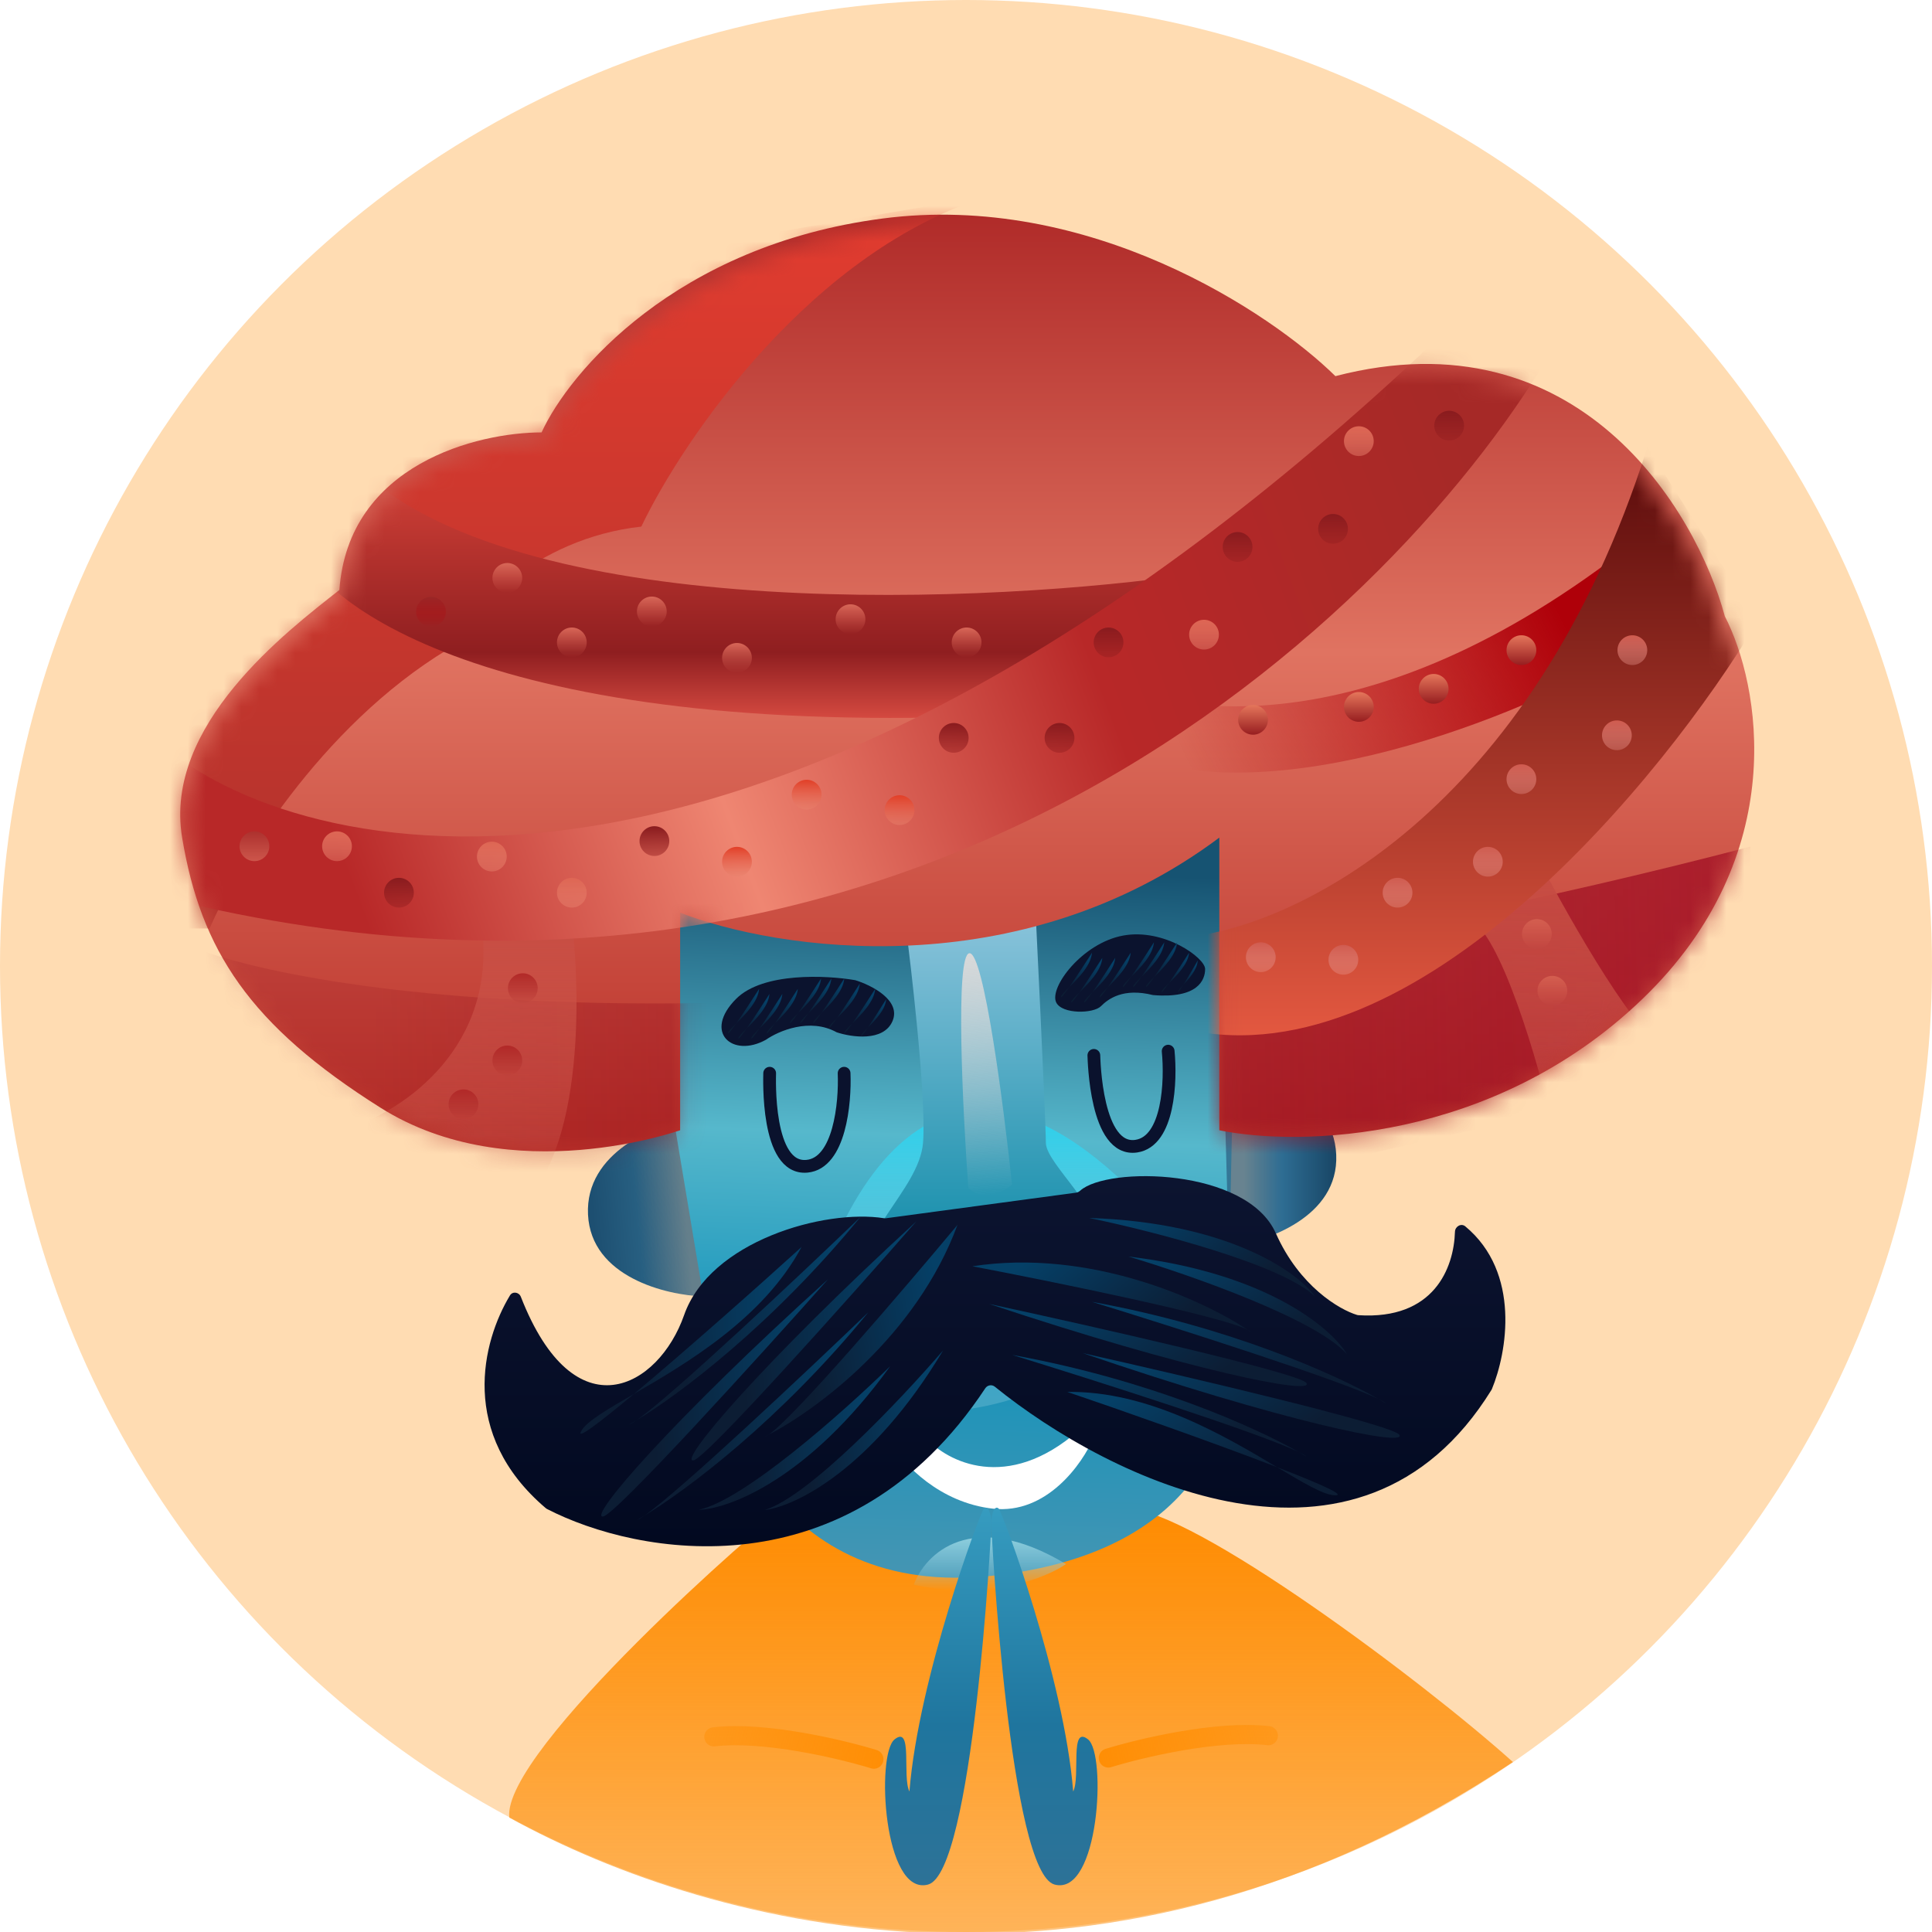 <svg width="108" height="108" viewBox="0 0 108 108" fill="none" xmlns="http://www.w3.org/2000/svg">
<circle cx="54" cy="54" r="54" fill="#FFDCB2"/>
<path d="M32.87 67.894C32.703 64.399 36.684 62.832 38.695 62.485L39.319 72.472C37.239 72.402 33.036 71.39 32.87 67.894Z" fill="url(#paint0_linear_145_242)"/>
<path d="M28.469 101.604C28.053 97.86 42.817 84.96 43.857 84.335H62.997C66.659 84.335 79.65 94.062 84.574 98.5C62.074 113.5 40.074 108 28.469 101.604Z" fill="url(#paint1_linear_145_242)"/>
<path d="M61.957 98.274C63.76 97.72 68.073 96.693 70.903 97.026" stroke="url(#paint2_linear_145_242)" stroke-width="1.069" stroke-linecap="round"/>
<path d="M39.488 73.517L37.407 61.034L33.663 55.625L38.032 46.888L62.997 41.27L69.238 46.055L68.614 74.973C69.308 78.787 67.657 86.749 55.507 88.08C43.358 89.412 39.765 78.926 39.488 73.517Z" fill="url(#paint3_linear_145_242)"/>
<path d="M44.404 77.121C46.046 67.397 52.817 52.47 66.762 70.547C63.857 74.93 55.318 82.379 44.404 77.121Z" fill="url(#paint4_linear_145_242)"/>
<g filter="url(#filter0_f_145_242)">
<path d="M51.599 63.875C51.807 61.17 50.767 52.849 50.767 52.849V50.768L57.84 49.936C57.84 49.936 58.464 62.627 58.464 63.875C58.464 65.123 62.001 67.828 61.377 69.908C60.753 71.989 57.008 71.573 57.008 71.573H54.927C53.679 71.573 52.639 72.405 52.639 72.405C52.639 72.405 49.934 73.861 48.686 71.573C47.438 69.284 51.391 66.58 51.599 63.875Z" fill="url(#paint5_linear_145_242)"/>
</g>
<g filter="url(#filter1_f_145_242)">
<path d="M54.191 53.285C53.386 53.348 53.815 62.066 54.13 66.417C55.001 67.206 56.123 66.619 56.574 66.226C56.115 61.886 54.996 53.222 54.191 53.285Z" fill="url(#paint6_linear_145_242)"/>
</g>
<path d="M74.696 64.549C74.545 61.054 70.439 59.853 68.404 59.69L68.687 69.692C70.753 69.434 74.847 68.045 74.696 64.549Z" fill="url(#paint7_linear_145_242)"/>
<path d="M48.851 98.339C47.047 97.785 42.734 96.758 39.905 97.091" stroke="url(#paint8_linear_145_242)" stroke-width="1.069" stroke-linecap="round"/>
<path d="M60.292 79.967C56.298 83.462 52.941 81.7 51.763 80.383L49.89 80.799C50.514 81.839 52.511 84.003 55.507 84.335C58.503 84.668 60.5 81.839 61.124 80.383L60.292 79.967Z" fill="white"/>
<path d="M30.512 84.309C25.618 80.153 26.962 74.975 28.506 72.417C28.654 72.171 29.012 72.225 29.116 72.492C32.127 80.201 36.822 77.57 38.241 73.517C39.689 69.378 46.08 67.572 49.423 68.1C49.458 68.105 49.493 68.106 49.528 68.101L60.159 66.67C60.245 66.658 60.322 66.615 60.387 66.556C61.901 65.197 69.692 65.279 71.32 68.94C72.635 71.901 74.872 73.209 75.862 73.507C75.885 73.514 75.91 73.518 75.935 73.52C80.164 73.793 81.273 70.877 81.333 68.857C81.342 68.557 81.68 68.362 81.911 68.554C85.025 71.142 84.243 75.613 83.397 77.653C83.389 77.67 83.381 77.686 83.371 77.702C75.999 89.622 61.999 82.692 55.609 77.515C55.442 77.38 55.195 77.427 55.077 77.606C47.429 89.175 35.61 86.955 30.577 84.353C30.554 84.341 30.532 84.326 30.512 84.309Z" fill="url(#paint9_linear_145_242)"/>
<path d="M43.025 59.994C43.025 60.202 42.817 65.403 45.106 65.195C46.937 65.029 47.255 61.658 47.186 59.994" stroke="#0A122D" stroke-width="0.713" stroke-linecap="round" stroke-linejoin="round"/>
<path d="M61.147 58.996C61.159 59.204 61.247 64.408 63.52 64.071C65.338 63.8 65.465 60.417 65.301 58.76" stroke="#0A122D" stroke-width="0.713" stroke-linecap="round" stroke-linejoin="round"/>
<path d="M59.045 56.041C59.378 56.707 61.125 56.666 61.541 56.249C61.957 55.833 62.79 55.209 64.454 55.625C66.951 55.833 67.367 54.793 67.367 54.169C67.367 53.545 65.078 51.881 62.79 52.297C60.501 52.713 58.629 55.209 59.045 56.041Z" fill="#0B132E"/>
<path d="M46.77 57.706C45.272 56.873 43.511 57.636 42.818 58.122C40.945 59.162 39.281 57.706 41.153 55.833C42.651 54.335 46.215 54.516 47.81 54.793C48.712 55.07 50.39 55.916 49.891 57.081C49.392 58.247 47.602 57.983 46.77 57.706Z" fill="#0B132E"/>
<path d="M68.161 46.823C56.942 55.212 43.392 53.115 38.02 51.018V63.182C38.02 63.182 28.6 66.538 21.274 61.924C13.948 57.31 11.227 53.115 10.181 46.823C9.134 40.531 16.041 35.288 18.972 32.98C19.474 25.933 26.717 24.172 30.275 24.172C31.81 20.816 37.769 13.727 49.323 12.217C60.877 10.707 71.022 17.46 74.65 21.026C88.213 17.502 94.814 28.506 96.419 34.449C98.372 38.224 100.186 47.788 91.814 55.842C83.441 63.895 72.557 64.091 68.161 63.182V59.407V46.823Z" fill="url(#paint10_linear_145_242)"/>
<mask id="mask0_145_242" style="mask-type:alpha" maskUnits="userSpaceOnUse" x="10" y="12" width="88" height="53">
<path d="M68.097 47.119C56.946 55.441 43.478 53.36 38.139 51.28V63.346C38.139 63.346 28.777 66.675 21.495 62.098C14.213 57.521 11.509 53.36 10.469 47.119C9.429 40.878 16.294 35.677 19.207 33.388C19.706 26.398 26.904 24.65 30.441 24.65C31.967 21.322 37.889 14.29 49.373 12.792C60.857 11.294 70.94 17.993 74.546 21.53C88.028 18.035 94.588 28.95 96.183 34.844C98.125 38.589 99.928 48.076 91.606 56.065C83.284 64.054 72.466 64.248 68.097 63.346V59.602V47.119Z" fill="url(#paint11_linear_145_242)"/>
</mask>
<g mask="url(#mask0_145_242)">
<g filter="url(#filter2_f_145_242)">
<path d="M25.032 36.301C17.875 40.628 13.174 48.506 11.717 51.904H6.724L5.06 41.71L13.798 27.563L31.065 15.081L55.407 10.92C45.42 13.915 38.208 24.512 35.85 29.436C29.859 30.101 26.142 34.29 25.032 36.301Z" fill="url(#paint12_linear_145_242)"/>
</g>
<g filter="url(#filter3_f_145_242)">
<path d="M97.847 47.327C50.58 59.644 20.455 56.343 11.301 53.153V62.307L33.562 74.373L97.847 59.602V47.327Z" fill="url(#paint13_linear_145_242)"/>
</g>
<g filter="url(#filter4_i_145_242)">
<path d="M60.302 39.247C29.744 41.416 18.536 34.035 16.752 30.073L19.428 25.069C27.798 34.243 53.733 33.34 65.655 31.741L70.483 36.825L60.302 39.247Z" fill="url(#paint14_linear_145_242)"/>
</g>
<g filter="url(#filter5_i_145_242)">
<path d="M90.774 30.268C75.379 42.126 65.185 38.381 64.353 38.589L61.024 40.67C68.846 45.663 83.146 40.254 89.318 36.925L90.774 30.268Z" fill="url(#paint15_linear_145_242)"/>
</g>
<g filter="url(#filter6_i_145_242)">
<path d="M26.905 51.072C27.903 58.062 22.466 61.613 19.623 62.515L28.361 67.508C32.688 64.845 32.522 55.025 31.898 50.448L26.905 51.072Z" fill="url(#paint16_linear_145_242)"/>
<path d="M82.452 51.072C84.283 52.736 86.267 59.949 87.029 63.347L93.271 58.146C91.773 57.979 87.792 51.003 85.989 47.535L82.452 51.072Z" fill="url(#paint17_linear_145_242)"/>
</g>
<g filter="url(#filter7_i_145_242)">
<path d="M80.164 18.617C43.548 53.236 17.612 48.159 9.221 41.294L7.348 49.2C50.455 61.017 78.43 33.735 87.029 18.617H80.164Z" fill="url(#paint18_linear_145_242)"/>
</g>
<g filter="url(#filter8_i_145_242)">
<path d="M92.094 24.492C85.587 45.074 72.235 51.326 66.372 51.879V57.066C79.211 59.887 92.974 43.027 98.25 34.244L92.094 24.492Z" fill="url(#paint19_linear_145_242)"/>
</g>
</g>
<circle cx="41.197" cy="36.776" r="0.832" fill="url(#paint20_linear_145_242)"/>
<circle cx="31.966" cy="35.911" r="0.832" fill="url(#paint21_linear_145_242)"/>
<circle cx="24.093" cy="34.197" r="0.832" fill="url(#paint22_linear_145_242)"/>
<circle cx="41.197" cy="48.172" r="0.832" fill="url(#paint23_linear_145_242)"/>
<circle cx="25.908" cy="61.731" r="0.832" fill="url(#paint24_linear_145_242)"/>
<circle cx="28.359" cy="59.279" r="0.832" fill="url(#paint25_linear_145_242)"/>
<circle cx="29.225" cy="55.24" r="0.832" fill="url(#paint26_linear_145_242)"/>
<circle cx="36.581" cy="47.018" r="0.832" fill="url(#paint27_linear_145_242)"/>
<circle cx="31.966" cy="49.903" r="0.832" fill="url(#paint28_linear_145_242)"/>
<circle cx="27.494" cy="47.883" r="0.832" fill="url(#paint29_linear_145_242)"/>
<circle cx="22.301" cy="49.903" r="0.832" fill="url(#paint30_linear_145_242)"/>
<circle cx="18.839" cy="47.306" r="0.832" fill="url(#paint31_linear_145_242)"/>
<circle cx="14.223" cy="47.306" r="0.832" fill="url(#paint32_linear_145_242)"/>
<circle cx="47.544" cy="34.613" r="0.832" fill="url(#paint33_linear_145_242)"/>
<circle cx="36.437" cy="34.18" r="0.832" fill="url(#paint34_linear_145_242)"/>
<circle cx="28.359" cy="32.305" r="0.832" fill="url(#paint35_linear_145_242)"/>
<circle cx="45.092" cy="44.422" r="0.832" fill="url(#paint36_linear_145_242)"/>
<circle cx="54.034" cy="35.911" r="0.832" fill="url(#paint37_linear_145_242)"/>
<circle cx="70.046" cy="40.238" r="0.832" fill="url(#paint38_linear_145_242)"/>
<circle cx="75.96" cy="39.517" r="0.832" fill="url(#paint39_linear_145_242)"/>
<circle cx="80.143" cy="38.508" r="0.832" fill="url(#paint40_linear_145_242)"/>
<circle cx="85.048" cy="36.344" r="0.832" fill="url(#paint41_linear_145_242)"/>
<circle cx="91.25" cy="36.344" r="0.832" fill="url(#paint42_linear_145_242)"/>
<circle cx="90.385" cy="41.104" r="0.832" fill="url(#paint43_linear_145_242)"/>
<circle cx="85.048" cy="43.556" r="0.832" fill="url(#paint44_linear_145_242)"/>
<circle cx="83.172" cy="48.172" r="0.832" fill="url(#paint45_linear_145_242)"/>
<circle cx="78.124" cy="49.903" r="0.832" fill="url(#paint46_linear_145_242)"/>
<circle cx="75.095" cy="53.653" r="0.832" fill="url(#paint47_linear_145_242)"/>
<circle cx="85.913" cy="52.211" r="0.832" fill="url(#paint48_linear_145_242)"/>
<circle cx="86.778" cy="55.384" r="0.832" fill="url(#paint49_linear_145_242)"/>
<circle cx="70.479" cy="53.509" r="0.832" fill="url(#paint50_linear_145_242)"/>
<circle cx="50.285" cy="45.287" r="0.832" fill="url(#paint51_linear_145_242)"/>
<circle cx="75.96" cy="24.66" r="0.832" fill="url(#paint52_linear_145_242)"/>
<circle cx="69.181" cy="30.574" r="0.832" fill="url(#paint53_linear_145_242)"/>
<circle cx="67.305" cy="35.478" r="0.832" fill="url(#paint54_linear_145_242)"/>
<circle cx="53.314" cy="41.248" r="0.832" fill="url(#paint55_linear_145_242)"/>
<circle cx="81.009" cy="23.795" r="0.832" fill="url(#paint56_linear_145_242)"/>
<circle cx="74.518" cy="29.564" r="0.832" fill="url(#paint57_linear_145_242)"/>
<circle cx="61.969" cy="35.911" r="0.832" fill="url(#paint58_linear_145_242)"/>
<circle cx="59.228" cy="41.248" r="0.832" fill="url(#paint59_linear_145_242)"/>
<path d="M51.082 88.586C51.707 86.879 54.284 84.258 59.592 87.432C58.486 88.201 55.236 89.509 51.082 88.586Z" fill="url(#paint60_linear_145_242)"/>
<path d="M36.024 84.724C38.005 83.342 45 76.758 48.541 73.356C43.587 79.412 38.389 83.294 36.024 84.724C35.837 84.854 35.695 84.939 35.605 84.969C35.732 84.898 35.872 84.816 36.024 84.724Z" fill="url(#paint61_linear_145_242)"/>
<path d="M77.054 78.203C74.885 77.142 65.734 74.219 61.041 72.773C68.74 74.168 74.657 76.83 77.054 78.203C77.259 78.304 77.402 78.387 77.472 78.451C77.348 78.374 77.208 78.292 77.054 78.203Z" fill="url(#paint62_linear_145_242)"/>
<path d="M49.762 76.373C47.019 79.05 41.569 83.858 39.067 84.398C40.732 84.355 45.202 82.69 49.762 76.373Z" fill="url(#paint63_linear_145_242)"/>
<path d="M63.087 70.242C66.759 71.342 73.608 73.775 75.294 75.701C74.449 74.266 70.824 71.165 63.087 70.242Z" fill="url(#paint64_linear_145_242)"/>
<path d="M52.716 75.495C50.212 78.398 45.196 83.657 42.749 84.41C44.404 84.224 48.715 82.181 52.716 75.495Z" fill="url(#paint65_linear_145_242)"/>
<path d="M60.887 68.085C64.64 68.866 71.672 70.702 73.517 72.476C72.552 71.119 68.675 68.34 60.887 68.085Z" fill="url(#paint66_linear_145_242)"/>
<path d="M42.966 80.201C44.387 79.239 50.482 72.121 53.523 68.475C51.228 74.691 45.662 78.804 42.966 80.201C42.878 80.26 42.807 80.296 42.757 80.306C42.825 80.273 42.894 80.238 42.966 80.201Z" fill="url(#paint67_linear_145_242)"/>
<path d="M69.732 74.328C68.201 73.552 59.021 71.675 54.357 70.785C60.905 69.776 67.202 72.648 69.732 74.328C69.827 74.377 69.892 74.421 69.925 74.46C69.864 74.417 69.799 74.373 69.732 74.328Z" fill="url(#paint68_linear_145_242)"/>
<path d="M51.228 68.272C47.356 72.696 39.44 81.563 38.759 81.637C37.907 81.729 42.566 76.221 51.228 68.272Z" fill="url(#paint69_linear_145_242)"/>
<path d="M55.292 72.89C61.04 74.13 72.633 76.75 73.028 77.31C73.522 78.01 66.446 76.609 55.292 72.89Z" fill="url(#paint70_linear_145_242)"/>
<path d="M35.592 79.387C37.572 78.005 44.568 71.421 48.109 68.019C43.155 74.075 37.956 77.957 35.592 79.387C35.405 79.517 35.263 79.602 35.172 79.632C35.3 79.561 35.44 79.479 35.592 79.387Z" fill="url(#paint71_linear_145_242)"/>
<path d="M72.598 81.171C70.429 80.11 61.277 77.187 56.584 75.741C64.284 77.135 70.2 79.797 72.598 81.171C72.802 81.271 72.945 81.355 73.016 81.419C72.891 81.342 72.752 81.259 72.598 81.171Z" fill="url(#paint72_linear_145_242)"/>
<path d="M35.44 77.92C38.334 75.503 42.596 71.719 44.807 69.707C42.667 73.706 38.367 76.218 35.44 77.92C33.451 79.581 32.108 80.597 32.519 79.95C32.855 79.419 33.976 78.771 35.44 77.92Z" fill="url(#paint73_linear_145_242)"/>
<path d="M41.735 57.495C42.143 56.913 42.72 56.027 43.014 55.561C42.954 56.285 42.229 57.005 41.735 57.495C41.454 57.894 41.253 58.15 41.278 58.027C41.298 57.926 41.488 57.739 41.735 57.495Z" fill="url(#paint74_linear_145_242)"/>
<path d="M60.342 55.475C60.751 54.894 61.327 54.008 61.621 53.542C61.562 54.266 60.837 54.986 60.342 55.475C60.062 55.875 59.861 56.131 59.885 56.008C59.906 55.907 60.095 55.72 60.342 55.475Z" fill="url(#paint75_linear_145_242)"/>
<path d="M41.158 57.206C41.566 56.625 42.143 55.739 42.437 55.273C42.377 55.996 41.652 56.717 41.158 57.206C40.877 57.606 40.676 57.861 40.701 57.738C40.721 57.638 40.911 57.451 41.158 57.206Z" fill="url(#paint76_linear_145_242)"/>
<path d="M59.765 55.187C60.174 54.605 60.75 53.72 61.044 53.254C60.984 53.977 60.26 54.697 59.765 55.187C59.485 55.586 59.284 55.842 59.308 55.719C59.328 55.618 59.518 55.431 59.765 55.187Z" fill="url(#paint77_linear_145_242)"/>
<path d="M42.456 57.495C42.864 56.913 43.441 56.027 43.735 55.561C43.675 56.285 42.95 57.005 42.456 57.495C42.175 57.894 41.974 58.15 41.999 58.027C42.019 57.926 42.209 57.739 42.456 57.495Z" fill="url(#paint78_linear_145_242)"/>
<path d="M61.064 55.475C61.472 54.894 62.049 54.008 62.343 53.542C62.283 54.266 61.558 54.986 61.064 55.475C60.783 55.875 60.582 56.131 60.607 56.008C60.627 55.907 60.816 55.72 61.064 55.475Z" fill="url(#paint79_linear_145_242)"/>
<path d="M43.322 57.206C43.73 56.625 44.306 55.739 44.6 55.273C44.541 55.996 43.816 56.717 43.322 57.206C43.041 57.606 42.84 57.861 42.864 57.738C42.885 57.638 43.074 57.451 43.322 57.206Z" fill="url(#paint80_linear_145_242)"/>
<path d="M61.929 55.187C62.337 54.605 62.914 53.72 63.208 53.254C63.148 53.977 62.423 54.697 61.929 55.187C61.648 55.586 61.447 55.842 61.472 55.719C61.492 55.618 61.682 55.431 61.929 55.187Z" fill="url(#paint81_linear_145_242)"/>
<path d="M44.62 56.629C45.028 56.048 45.605 55.162 45.899 54.696C45.839 55.42 45.114 56.14 44.62 56.629C44.339 57.029 44.138 57.284 44.163 57.161C44.183 57.061 44.373 56.874 44.62 56.629Z" fill="url(#paint82_linear_145_242)"/>
<path d="M63.227 54.61C63.635 54.028 64.212 53.142 64.506 52.676C64.446 53.4 63.721 54.12 63.227 54.61C62.947 55.009 62.745 55.265 62.77 55.142C62.79 55.041 62.98 54.854 63.227 54.61Z" fill="url(#paint83_linear_145_242)"/>
<path d="M45.196 56.629C45.605 56.048 46.181 55.162 46.475 54.696C46.416 55.42 45.691 56.14 45.196 56.629C44.916 57.029 44.715 57.284 44.739 57.161C44.76 57.061 44.949 56.874 45.196 56.629Z" fill="url(#paint84_linear_145_242)"/>
<path d="M63.804 54.61C64.212 54.028 64.789 53.142 65.083 52.676C65.023 53.4 64.298 54.12 63.804 54.61C63.523 55.009 63.322 55.265 63.347 55.142C63.367 55.041 63.557 54.854 63.804 54.61Z" fill="url(#paint85_linear_145_242)"/>
<path d="M45.917 56.629C46.326 56.048 46.903 55.162 47.197 54.696C47.137 55.42 46.412 56.14 45.917 56.629C45.637 57.029 45.436 57.284 45.461 57.161C45.481 57.061 45.67 56.874 45.917 56.629Z" fill="url(#paint86_linear_145_242)"/>
<path d="M64.525 54.61C64.933 54.028 65.51 53.142 65.804 52.676C65.744 53.4 65.019 54.12 64.525 54.61C64.245 55.009 64.043 55.265 64.068 55.142C64.088 55.041 64.278 54.854 64.525 54.61Z" fill="url(#paint87_linear_145_242)"/>
<path d="M46.784 56.918C47.192 56.336 47.769 55.45 48.063 54.984C48.003 55.708 47.278 56.428 46.784 56.918C46.503 57.317 46.302 57.573 46.327 57.45C46.347 57.349 46.536 57.162 46.784 56.918Z" fill="url(#paint88_linear_145_242)"/>
<path d="M65.339 54.964C65.701 54.449 66.213 53.666 66.473 53.254C66.42 53.894 65.778 54.531 65.339 54.964C65.09 55.317 64.912 55.543 64.934 55.434C64.952 55.345 65.12 55.18 65.339 54.964Z" fill="url(#paint89_linear_145_242)"/>
<path d="M47.649 57.206C48.057 56.625 48.634 55.739 48.928 55.273C48.868 55.996 48.143 56.717 47.649 57.206C47.368 57.606 47.167 57.861 47.192 57.738C47.212 57.638 47.402 57.451 47.649 57.206Z" fill="url(#paint90_linear_145_242)"/>
<path d="M66.142 55.062C66.403 54.648 66.77 54.018 66.957 53.686C66.925 54.206 66.46 54.716 66.142 55.062C65.963 55.346 65.835 55.528 65.85 55.44C65.862 55.367 65.983 55.235 66.142 55.062Z" fill="url(#paint91_linear_145_242)"/>
<path d="M48.512 57.448C48.84 56.968 49.303 56.235 49.54 55.85C49.494 56.45 48.91 57.044 48.512 57.448C48.286 57.779 48.125 57.99 48.144 57.888C48.16 57.805 48.313 57.65 48.512 57.448Z" fill="url(#paint92_linear_145_242)"/>
<path d="M71.388 82.016C67.87 80.658 62.494 78.767 59.663 77.809C64.197 77.74 68.48 80.281 71.388 82.016C73.806 82.949 75.346 83.631 74.58 83.585C73.953 83.548 72.842 82.883 71.388 82.016Z" fill="url(#paint93_linear_145_242)"/>
<path d="M46.288 71.511C42.379 75.904 34.392 84.706 33.71 84.774C32.857 84.859 37.561 79.389 46.288 71.511Z" fill="url(#paint94_linear_145_242)"/>
<path d="M60.522 75.639C66.259 76.925 77.831 79.639 78.221 80.203C78.709 80.907 71.644 79.448 60.522 75.639Z" fill="url(#paint95_linear_145_242)"/>
<path d="M50.838 100.147C51.337 93.822 54.791 84.543 54.999 84.335C55.207 84.127 55.415 84.543 55.415 85.168C55.415 85.792 54.375 104.682 51.878 105.348C49.382 106.014 48.966 98.066 50.006 97.234C51.046 96.402 50.422 99.314 50.838 100.147Z" fill="url(#paint96_linear_145_242)"/>
<path d="M59.992 100.147C59.493 93.822 56.039 84.543 55.831 84.335C55.623 84.127 55.415 84.543 55.415 85.168C55.415 85.792 56.455 104.682 58.952 105.348C61.448 106.014 61.864 98.066 60.824 97.234C59.784 96.402 60.408 99.314 59.992 100.147Z" fill="url(#paint97_linear_145_242)"/>
<defs>
<filter id="filter0_f_145_242" x="48.319" y="49.812" width="13.255" height="23.173" filterUnits="userSpaceOnUse" color-interpolation-filters="sRGB">
<feFlood flood-opacity="0" result="BackgroundImageFix"/>
<feBlend mode="normal" in="SourceGraphic" in2="BackgroundImageFix" result="shape"/>
<feGaussianBlur stdDeviation="0.062" result="effect1_foregroundBlur_145_242"/>
</filter>
<filter id="filter1_f_145_242" x="52.865" y="52.42" width="4.575" height="15.252" filterUnits="userSpaceOnUse" color-interpolation-filters="sRGB">
<feFlood flood-opacity="0" result="BackgroundImageFix"/>
<feBlend mode="normal" in="SourceGraphic" in2="BackgroundImageFix" result="shape"/>
<feGaussianBlur stdDeviation="0.432" result="effect1_foregroundBlur_145_242"/>
</filter>
<filter id="filter2_f_145_242" x="-1.365" y="4.495" width="63.197" height="53.835" filterUnits="userSpaceOnUse" color-interpolation-filters="sRGB">
<feFlood flood-opacity="0" result="BackgroundImageFix"/>
<feBlend mode="normal" in="SourceGraphic" in2="BackgroundImageFix" result="shape"/>
<feGaussianBlur stdDeviation="3.213" result="effect1_foregroundBlur_145_242"/>
</filter>
<filter id="filter3_f_145_242" x="1.664" y="37.69" width="105.822" height="46.321" filterUnits="userSpaceOnUse" color-interpolation-filters="sRGB">
<feFlood flood-opacity="0" result="BackgroundImageFix"/>
<feBlend mode="normal" in="SourceGraphic" in2="BackgroundImageFix" result="shape"/>
<feGaussianBlur stdDeviation="4.819" result="effect1_foregroundBlur_145_242"/>
</filter>
<filter id="filter4_i_145_242" x="16.752" y="25.069" width="53.731" height="15.063" filterUnits="userSpaceOnUse" color-interpolation-filters="sRGB">
<feFlood flood-opacity="0" result="BackgroundImageFix"/>
<feBlend mode="normal" in="SourceGraphic" in2="BackgroundImageFix" result="shape"/>
<feColorMatrix in="SourceAlpha" type="matrix" values="0 0 0 0 0 0 0 0 0 0 0 0 0 0 0 0 0 0 127 0" result="hardAlpha"/>
<feOffset dy="0.494"/>
<feGaussianBlur stdDeviation="0.247"/>
<feComposite in2="hardAlpha" operator="arithmetic" k2="-1" k3="1"/>
<feColorMatrix type="matrix" values="0 0 0 0 0 0 0 0 0 0 0 0 0 0 0 0 0 0 0.25 0"/>
<feBlend mode="normal" in2="shape" result="effect1_innerShadow_145_242"/>
</filter>
<filter id="filter5_i_145_242" x="61.024" y="30.268" width="29.75" height="12.92" filterUnits="userSpaceOnUse" color-interpolation-filters="sRGB">
<feFlood flood-opacity="0" result="BackgroundImageFix"/>
<feBlend mode="normal" in="SourceGraphic" in2="BackgroundImageFix" result="shape"/>
<feColorMatrix in="SourceAlpha" type="matrix" values="0 0 0 0 0 0 0 0 0 0 0 0 0 0 0 0 0 0 127 0" result="hardAlpha"/>
<feOffset dy="0.494"/>
<feGaussianBlur stdDeviation="0.247"/>
<feComposite in2="hardAlpha" operator="arithmetic" k2="-1" k3="1"/>
<feColorMatrix type="matrix" values="0 0 0 0 0 0 0 0 0 0 0 0 0 0 0 0 0 0 0.25 0"/>
<feBlend mode="normal" in2="shape" result="effect1_innerShadow_145_242"/>
</filter>
<filter id="filter6_i_145_242" x="19.623" y="47.535" width="73.648" height="20.466" filterUnits="userSpaceOnUse" color-interpolation-filters="sRGB">
<feFlood flood-opacity="0" result="BackgroundImageFix"/>
<feBlend mode="normal" in="SourceGraphic" in2="BackgroundImageFix" result="shape"/>
<feColorMatrix in="SourceAlpha" type="matrix" values="0 0 0 0 0 0 0 0 0 0 0 0 0 0 0 0 0 0 127 0" result="hardAlpha"/>
<feOffset dy="0.494"/>
<feGaussianBlur stdDeviation="0.247"/>
<feComposite in2="hardAlpha" operator="arithmetic" k2="-1" k3="1"/>
<feColorMatrix type="matrix" values="0 0 0 0 0 0 0 0 0 0 0 0 0 0 0 0 0 0 0.25 0"/>
<feBlend mode="normal" in2="shape" result="effect1_innerShadow_145_242"/>
</filter>
<filter id="filter7_i_145_242" x="7.348" y="18.617" width="79.681" height="33.965" filterUnits="userSpaceOnUse" color-interpolation-filters="sRGB">
<feFlood flood-opacity="0" result="BackgroundImageFix"/>
<feBlend mode="normal" in="SourceGraphic" in2="BackgroundImageFix" result="shape"/>
<feColorMatrix in="SourceAlpha" type="matrix" values="0 0 0 0 0 0 0 0 0 0 0 0 0 0 0 0 0 0 127 0" result="hardAlpha"/>
<feOffset dy="0.494"/>
<feGaussianBlur stdDeviation="0.247"/>
<feComposite in2="hardAlpha" operator="arithmetic" k2="-1" k3="1"/>
<feColorMatrix type="matrix" values="0 0 0 0 0 0 0 0 0 0 0 0 0 0 0 0 0 0 0.25 0"/>
<feBlend mode="normal" in2="shape" result="effect1_innerShadow_145_242"/>
</filter>
<filter id="filter8_i_145_242" x="66.372" y="24.492" width="31.878" height="33.382" filterUnits="userSpaceOnUse" color-interpolation-filters="sRGB">
<feFlood flood-opacity="0" result="BackgroundImageFix"/>
<feBlend mode="normal" in="SourceGraphic" in2="BackgroundImageFix" result="shape"/>
<feColorMatrix in="SourceAlpha" type="matrix" values="0 0 0 0 0 0 0 0 0 0 0 0 0 0 0 0 0 0 127 0" result="hardAlpha"/>
<feOffset dy="0.494"/>
<feGaussianBlur stdDeviation="0.247"/>
<feComposite in2="hardAlpha" operator="arithmetic" k2="-1" k3="1"/>
<feColorMatrix type="matrix" values="0 0 0 0 0 0 0 0 0 0 0 0 0 0 0 0 0 0 0.25 0"/>
<feBlend mode="normal" in2="shape" result="effect1_innerShadow_145_242"/>
</filter>
<linearGradient id="paint0_linear_145_242" x1="33.126" y1="67.893" x2="38.306" y2="67.422" gradientUnits="userSpaceOnUse">
<stop stop-color="#1D4F71"/>
<stop offset="0.479" stop-color="#275F81"/>
<stop offset="1" stop-color="#25597B" stop-opacity="0.71"/>
</linearGradient>
<linearGradient id="paint1_linear_145_242" x1="55.399" y1="84.335" x2="55.399" y2="109" gradientUnits="userSpaceOnUse">
<stop stop-color="#FE8B00"/>
<stop offset="1" stop-color="#FE8B00" stop-opacity="0.48"/>
</linearGradient>
<linearGradient id="paint2_linear_145_242" x1="59.326" y1="97.451" x2="79.502" y2="93.297" gradientUnits="userSpaceOnUse">
<stop stop-color="#FF8C00"/>
<stop offset="1" stop-color="#FF8C00" stop-opacity="0"/>
</linearGradient>
<linearGradient id="paint3_linear_145_242" x1="52.914" y1="47.772" x2="51.45" y2="88.196" gradientUnits="userSpaceOnUse">
<stop offset="0.019" stop-color="#165372"/>
<stop offset="0.389" stop-color="#56B8CC"/>
<stop offset="0.68" stop-color="#1693BA"/>
<stop offset="1" stop-color="#4595B3"/>
</linearGradient>
<linearGradient id="paint4_linear_145_242" x1="55.583" y1="62.053" x2="55.583" y2="78.929" gradientUnits="userSpaceOnUse">
<stop stop-color="#28D1ED"/>
<stop offset="0.753" stop-color="#8ECEDE" stop-opacity="0.31"/>
</linearGradient>
<linearGradient id="paint5_linear_145_242" x1="54.947" y1="49.936" x2="54.947" y2="72.862" gradientUnits="userSpaceOnUse">
<stop stop-color="#92C7DE"/>
<stop offset="1" stop-color="#0185A3"/>
</linearGradient>
<linearGradient id="paint6_linear_145_242" x1="54.335" y1="53.274" x2="55.389" y2="66.792" gradientUnits="userSpaceOnUse">
<stop stop-color="#D9D9D9"/>
<stop offset="1" stop-color="#D9D9D9" stop-opacity="0"/>
</linearGradient>
<linearGradient id="paint7_linear_145_242" x1="74.44" y1="64.571" x2="69.239" y2="64.571" gradientUnits="userSpaceOnUse">
<stop stop-color="#1A4969"/>
<stop offset="0.536" stop-color="#2E6D93"/>
<stop offset="0.943" stop-color="#2A5F82" stop-opacity="0.71"/>
</linearGradient>
<linearGradient id="paint8_linear_145_242" x1="51.481" y1="97.516" x2="31.305" y2="93.362" gradientUnits="userSpaceOnUse">
<stop stop-color="#FF8C00"/>
<stop offset="1" stop-color="#FF8C00" stop-opacity="0"/>
</linearGradient>
<linearGradient id="paint9_linear_145_242" x1="55.62" y1="65.748" x2="55.62" y2="86.437" gradientUnits="userSpaceOnUse">
<stop stop-color="#0C1430"/>
<stop offset="1" stop-color="#020920"/>
</linearGradient>
<linearGradient id="paint10_linear_145_242" x1="54.068" y1="12" x2="54.068" y2="64.361" gradientUnits="userSpaceOnUse">
<stop stop-color="#B02B29"/>
<stop offset="0.467" stop-color="#E07361"/>
<stop offset="0.972" stop-color="#BA322A"/>
</linearGradient>
<linearGradient id="paint11_linear_145_242" x1="54.09" y1="12.577" x2="54.09" y2="64.516" gradientUnits="userSpaceOnUse">
<stop stop-color="#D53F32"/>
<stop offset="0.432" stop-color="#AC2D25"/>
<stop offset="1" stop-color="#6B1211"/>
</linearGradient>
<linearGradient id="paint12_linear_145_242" x1="30.233" y1="10.92" x2="30.233" y2="51.904" gradientUnits="userSpaceOnUse">
<stop stop-color="#E23C2F"/>
<stop offset="1" stop-color="#B1322C"/>
</linearGradient>
<linearGradient id="paint13_linear_145_242" x1="116.569" y1="56.803" x2="20.719" y2="58.534" gradientUnits="userSpaceOnUse">
<stop stop-color="#AB162A"/>
<stop offset="1" stop-color="#870416" stop-opacity="0.16"/>
</linearGradient>
<linearGradient id="paint14_linear_145_242" x1="45.096" y1="25.069" x2="45.096" y2="39.638" gradientUnits="userSpaceOnUse">
<stop stop-color="#D8453A"/>
<stop offset="0.748" stop-color="#8F1E20"/>
<stop offset="1" stop-color="#D44940"/>
</linearGradient>
<linearGradient id="paint15_linear_145_242" x1="86.133" y1="31.56" x2="66.011" y2="41.513" gradientUnits="userSpaceOnUse">
<stop stop-color="#AF0009"/>
<stop offset="1" stop-color="#AF0009" stop-opacity="0"/>
</linearGradient>
<linearGradient id="paint16_linear_145_242" x1="56.447" y1="47.535" x2="56.447" y2="67.508" gradientUnits="userSpaceOnUse">
<stop stop-color="#C54A41"/>
<stop offset="1" stop-color="#D25E51" stop-opacity="0.22"/>
</linearGradient>
<linearGradient id="paint17_linear_145_242" x1="56.447" y1="47.535" x2="56.447" y2="67.508" gradientUnits="userSpaceOnUse">
<stop stop-color="#C54A41"/>
<stop offset="1" stop-color="#D25E51" stop-opacity="0.22"/>
</linearGradient>
<linearGradient id="paint18_linear_145_242" x1="80.868" y1="21.103" x2="9.9" y2="47.788" gradientUnits="userSpaceOnUse">
<stop stop-color="#A62927"/>
<stop offset="0.316" stop-color="#B82828"/>
<stop offset="0.607" stop-color="#EF8672"/>
<stop offset="0.885" stop-color="#B82828"/>
</linearGradient>
<linearGradient id="paint19_linear_145_242" x1="82.311" y1="24.492" x2="82.311" y2="57.38" gradientUnits="userSpaceOnUse">
<stop stop-color="#590B0B"/>
<stop offset="1" stop-color="#E35840"/>
</linearGradient>
<linearGradient id="paint20_linear_145_242" x1="41.197" y1="35.944" x2="41.197" y2="37.609" gradientUnits="userSpaceOnUse">
<stop stop-color="#D86758"/>
<stop offset="1" stop-color="#CD564B" stop-opacity="0"/>
</linearGradient>
<linearGradient id="paint21_linear_145_242" x1="31.966" y1="35.079" x2="31.966" y2="36.743" gradientUnits="userSpaceOnUse">
<stop stop-color="#D86758"/>
<stop offset="1" stop-color="#CD564B" stop-opacity="0"/>
</linearGradient>
<linearGradient id="paint22_linear_145_242" x1="24.093" y1="33.364" x2="24.093" y2="35.029" gradientUnits="userSpaceOnUse">
<stop stop-color="#992727"/>
<stop offset="1" stop-color="#B40009" stop-opacity="0"/>
</linearGradient>
<linearGradient id="paint23_linear_145_242" x1="41.197" y1="47.34" x2="41.197" y2="49.004" gradientUnits="userSpaceOnUse">
<stop stop-color="#E23F27"/>
<stop offset="1" stop-color="#E8826E" stop-opacity="0.46"/>
</linearGradient>
<linearGradient id="paint24_linear_145_242" x1="25.908" y1="60.899" x2="25.908" y2="62.563" gradientUnits="userSpaceOnUse">
<stop stop-color="#B22928"/>
<stop offset="1" stop-color="#AB2928" stop-opacity="0.03"/>
</linearGradient>
<linearGradient id="paint25_linear_145_242" x1="28.359" y1="58.447" x2="28.359" y2="60.111" gradientUnits="userSpaceOnUse">
<stop stop-color="#B22928"/>
<stop offset="1" stop-color="#AB2928" stop-opacity="0.03"/>
</linearGradient>
<linearGradient id="paint26_linear_145_242" x1="29.225" y1="54.408" x2="29.225" y2="56.072" gradientUnits="userSpaceOnUse">
<stop stop-color="#B22928"/>
<stop offset="1" stop-color="#AB2928" stop-opacity="0.03"/>
</linearGradient>
<linearGradient id="paint27_linear_145_242" x1="36.581" y1="46.186" x2="36.581" y2="47.85" gradientUnits="userSpaceOnUse">
<stop stop-color="#891B1E"/>
<stop offset="1" stop-color="#961F20" stop-opacity="0.46"/>
</linearGradient>
<linearGradient id="paint28_linear_145_242" x1="31.966" y1="49.071" x2="31.966" y2="50.735" gradientUnits="userSpaceOnUse">
<stop stop-color="#DE6654"/>
<stop offset="1" stop-color="#E8826E" stop-opacity="0.46"/>
</linearGradient>
<linearGradient id="paint29_linear_145_242" x1="27.494" y1="47.051" x2="27.494" y2="48.716" gradientUnits="userSpaceOnUse">
<stop stop-color="#DE6654"/>
<stop offset="1" stop-color="#E8826E" stop-opacity="0.46"/>
</linearGradient>
<linearGradient id="paint30_linear_145_242" x1="22.301" y1="49.071" x2="22.301" y2="50.735" gradientUnits="userSpaceOnUse">
<stop stop-color="#891B1E"/>
<stop offset="1" stop-color="#961F20" stop-opacity="0.46"/>
</linearGradient>
<linearGradient id="paint31_linear_145_242" x1="18.839" y1="46.474" x2="18.839" y2="48.139" gradientUnits="userSpaceOnUse">
<stop stop-color="#DE6654"/>
<stop offset="1" stop-color="#E8826E" stop-opacity="0.46"/>
</linearGradient>
<linearGradient id="paint32_linear_145_242" x1="14.223" y1="46.474" x2="14.223" y2="48.139" gradientUnits="userSpaceOnUse">
<stop stop-color="#AD312E"/>
<stop offset="1" stop-color="#CD564B"/>
</linearGradient>
<linearGradient id="paint33_linear_145_242" x1="47.544" y1="33.781" x2="47.544" y2="35.445" gradientUnits="userSpaceOnUse">
<stop stop-color="#D86758"/>
<stop offset="1" stop-color="#CD564B" stop-opacity="0"/>
</linearGradient>
<linearGradient id="paint34_linear_145_242" x1="36.437" y1="33.348" x2="36.437" y2="35.012" gradientUnits="userSpaceOnUse">
<stop stop-color="#D86758"/>
<stop offset="1" stop-color="#CD564B" stop-opacity="0"/>
</linearGradient>
<linearGradient id="paint35_linear_145_242" x1="28.359" y1="31.473" x2="28.359" y2="33.137" gradientUnits="userSpaceOnUse">
<stop stop-color="#D86758"/>
<stop offset="1" stop-color="#CD564B" stop-opacity="0"/>
</linearGradient>
<linearGradient id="paint36_linear_145_242" x1="45.092" y1="43.589" x2="45.092" y2="45.254" gradientUnits="userSpaceOnUse">
<stop stop-color="#E23F27"/>
<stop offset="1" stop-color="#E8826E" stop-opacity="0.46"/>
</linearGradient>
<linearGradient id="paint37_linear_145_242" x1="54.034" y1="35.079" x2="54.034" y2="36.743" gradientUnits="userSpaceOnUse">
<stop stop-color="#D86758"/>
<stop offset="1" stop-color="#CD564B" stop-opacity="0"/>
</linearGradient>
<linearGradient id="paint38_linear_145_242" x1="70.046" y1="39.406" x2="70.046" y2="41.071" gradientUnits="userSpaceOnUse">
<stop stop-color="#E5765B"/>
<stop offset="1" stop-color="#971E20"/>
</linearGradient>
<linearGradient id="paint39_linear_145_242" x1="75.96" y1="38.685" x2="75.96" y2="40.349" gradientUnits="userSpaceOnUse">
<stop stop-color="#E5765B"/>
<stop offset="1" stop-color="#971E20"/>
</linearGradient>
<linearGradient id="paint40_linear_145_242" x1="80.143" y1="37.675" x2="80.143" y2="39.34" gradientUnits="userSpaceOnUse">
<stop stop-color="#E5765B"/>
<stop offset="1" stop-color="#971E20"/>
</linearGradient>
<linearGradient id="paint41_linear_145_242" x1="85.048" y1="35.512" x2="85.048" y2="37.176" gradientUnits="userSpaceOnUse">
<stop stop-color="#E5765B"/>
<stop offset="1" stop-color="#971E20"/>
</linearGradient>
<linearGradient id="paint42_linear_145_242" x1="91.25" y1="35.512" x2="91.25" y2="37.176" gradientUnits="userSpaceOnUse">
<stop stop-color="#D05B4F"/>
<stop offset="1" stop-color="#E8978F" stop-opacity="0.35"/>
</linearGradient>
<linearGradient id="paint43_linear_145_242" x1="90.385" y1="40.272" x2="90.385" y2="41.936" gradientUnits="userSpaceOnUse">
<stop stop-color="#D05B4F"/>
<stop offset="1" stop-color="#E8978F" stop-opacity="0.35"/>
</linearGradient>
<linearGradient id="paint44_linear_145_242" x1="85.048" y1="42.724" x2="85.048" y2="44.388" gradientUnits="userSpaceOnUse">
<stop stop-color="#D05B4F"/>
<stop offset="1" stop-color="#E8978F" stop-opacity="0.35"/>
</linearGradient>
<linearGradient id="paint45_linear_145_242" x1="83.172" y1="47.34" x2="83.172" y2="49.004" gradientUnits="userSpaceOnUse">
<stop stop-color="#D05B4F"/>
<stop offset="1" stop-color="#E8978F" stop-opacity="0.35"/>
</linearGradient>
<linearGradient id="paint46_linear_145_242" x1="78.124" y1="49.071" x2="78.124" y2="50.735" gradientUnits="userSpaceOnUse">
<stop stop-color="#D05B4F"/>
<stop offset="1" stop-color="#E8978F" stop-opacity="0.35"/>
</linearGradient>
<linearGradient id="paint47_linear_145_242" x1="75.095" y1="52.821" x2="75.095" y2="54.485" gradientUnits="userSpaceOnUse">
<stop stop-color="#D05B4F"/>
<stop offset="1" stop-color="#E8978F" stop-opacity="0.35"/>
</linearGradient>
<linearGradient id="paint48_linear_145_242" x1="85.913" y1="51.379" x2="85.913" y2="53.043" gradientUnits="userSpaceOnUse">
<stop stop-color="#D45E50"/>
<stop offset="1" stop-color="#D25B4D" stop-opacity="0"/>
</linearGradient>
<linearGradient id="paint49_linear_145_242" x1="86.778" y1="54.552" x2="86.778" y2="56.216" gradientUnits="userSpaceOnUse">
<stop stop-color="#D45E50"/>
<stop offset="1" stop-color="#D25B4D" stop-opacity="0"/>
</linearGradient>
<linearGradient id="paint50_linear_145_242" x1="70.479" y1="52.677" x2="70.479" y2="54.341" gradientUnits="userSpaceOnUse">
<stop stop-color="#D05B4F"/>
<stop offset="1" stop-color="#E8978F" stop-opacity="0.35"/>
</linearGradient>
<linearGradient id="paint51_linear_145_242" x1="50.285" y1="44.455" x2="50.285" y2="46.119" gradientUnits="userSpaceOnUse">
<stop stop-color="#E23F27"/>
<stop offset="1" stop-color="#E8826E" stop-opacity="0.46"/>
</linearGradient>
<linearGradient id="paint52_linear_145_242" x1="75.96" y1="23.828" x2="75.96" y2="25.492" gradientUnits="userSpaceOnUse">
<stop stop-color="#DE6654"/>
<stop offset="1" stop-color="#E8826E" stop-opacity="0.46"/>
</linearGradient>
<linearGradient id="paint53_linear_145_242" x1="69.181" y1="29.742" x2="69.181" y2="31.406" gradientUnits="userSpaceOnUse">
<stop stop-color="#891B1E"/>
<stop offset="1" stop-color="#961F20" stop-opacity="0.46"/>
</linearGradient>
<linearGradient id="paint54_linear_145_242" x1="67.305" y1="34.646" x2="67.305" y2="36.311" gradientUnits="userSpaceOnUse">
<stop stop-color="#DE6654"/>
<stop offset="1" stop-color="#E8826E" stop-opacity="0.46"/>
</linearGradient>
<linearGradient id="paint55_linear_145_242" x1="53.314" y1="40.416" x2="53.314" y2="42.08" gradientUnits="userSpaceOnUse">
<stop stop-color="#891B1E"/>
<stop offset="1" stop-color="#961F20" stop-opacity="0.46"/>
</linearGradient>
<linearGradient id="paint56_linear_145_242" x1="81.009" y1="22.962" x2="81.009" y2="24.627" gradientUnits="userSpaceOnUse">
<stop stop-color="#891B1E"/>
<stop offset="1" stop-color="#961F20" stop-opacity="0.46"/>
</linearGradient>
<linearGradient id="paint57_linear_145_242" x1="74.518" y1="28.732" x2="74.518" y2="30.396" gradientUnits="userSpaceOnUse">
<stop stop-color="#891B1E"/>
<stop offset="1" stop-color="#961F20" stop-opacity="0.46"/>
</linearGradient>
<linearGradient id="paint58_linear_145_242" x1="61.969" y1="35.079" x2="61.969" y2="36.743" gradientUnits="userSpaceOnUse">
<stop stop-color="#891B1E"/>
<stop offset="1" stop-color="#961F20" stop-opacity="0.46"/>
</linearGradient>
<linearGradient id="paint59_linear_145_242" x1="59.228" y1="40.416" x2="59.228" y2="42.08" gradientUnits="userSpaceOnUse">
<stop stop-color="#891B1E"/>
<stop offset="1" stop-color="#961F20" stop-opacity="0.46"/>
</linearGradient>
<linearGradient id="paint60_linear_145_242" x1="55.337" y1="85.94" x2="55.337" y2="88.903" gradientUnits="userSpaceOnUse">
<stop stop-color="#8ECEDE"/>
<stop offset="1" stop-color="#8ECEDE" stop-opacity="0"/>
</linearGradient>
<linearGradient id="paint61_linear_145_242" x1="46.862" y1="76.428" x2="38.556" y2="76.695" gradientUnits="userSpaceOnUse">
<stop stop-color="#054067"/>
<stop offset="1" stop-color="#0C1D34"/>
</linearGradient>
<linearGradient id="paint62_linear_145_242" x1="64.543" y1="72.751" x2="68.805" y2="79.885" gradientUnits="userSpaceOnUse">
<stop stop-color="#054067"/>
<stop offset="1" stop-color="#0C1D34"/>
</linearGradient>
<linearGradient id="paint63_linear_145_242" x1="48.404" y1="78.494" x2="41.417" y2="78.964" gradientUnits="userSpaceOnUse">
<stop stop-color="#054067"/>
<stop offset="1" stop-color="#0C1D34"/>
</linearGradient>
<linearGradient id="paint64_linear_145_242" x1="65.601" y1="70.4" x2="69.402" y2="76.282" gradientUnits="userSpaceOnUse">
<stop stop-color="#054067"/>
<stop offset="1" stop-color="#0C1D34"/>
</linearGradient>
<linearGradient id="paint65_linear_145_242" x1="51.545" y1="77.725" x2="44.624" y2="78.794" gradientUnits="userSpaceOnUse">
<stop stop-color="#054067"/>
<stop offset="1" stop-color="#0C1D34"/>
</linearGradient>
<linearGradient id="paint66_linear_145_242" x1="63.405" y1="68.028" x2="67.697" y2="73.561" gradientUnits="userSpaceOnUse">
<stop stop-color="#054067"/>
<stop offset="1" stop-color="#0C1D34"/>
</linearGradient>
<linearGradient id="paint67_linear_145_242" x1="52.362" y1="71.417" x2="44.461" y2="73.021" gradientUnits="userSpaceOnUse">
<stop stop-color="#054067"/>
<stop offset="1" stop-color="#0C1D34"/>
</linearGradient>
<linearGradient id="paint68_linear_145_242" x1="57.493" y1="70.374" x2="62.728" y2="76.504" gradientUnits="userSpaceOnUse">
<stop stop-color="#054067"/>
<stop offset="1" stop-color="#0C1D34"/>
</linearGradient>
<linearGradient id="paint69_linear_145_242" x1="49.684" y1="71.659" x2="41.162" y2="72.394" gradientUnits="userSpaceOnUse">
<stop stop-color="#054067"/>
<stop offset="1" stop-color="#0C1D34"/>
</linearGradient>
<linearGradient id="paint70_linear_145_242" x1="59.004" y1="72.597" x2="63.781" y2="79.693" gradientUnits="userSpaceOnUse">
<stop stop-color="#054067"/>
<stop offset="1" stop-color="#0C1D34"/>
</linearGradient>
<linearGradient id="paint71_linear_145_242" x1="46.43" y1="71.091" x2="38.124" y2="71.358" gradientUnits="userSpaceOnUse">
<stop stop-color="#054067"/>
<stop offset="1" stop-color="#0C1D34"/>
</linearGradient>
<linearGradient id="paint72_linear_145_242" x1="60.086" y1="75.719" x2="64.349" y2="82.852" gradientUnits="userSpaceOnUse">
<stop stop-color="#054067"/>
<stop offset="1" stop-color="#0C1D34"/>
</linearGradient>
<linearGradient id="paint73_linear_145_242" x1="43.252" y1="72.463" x2="35.207" y2="72.967" gradientUnits="userSpaceOnUse">
<stop stop-color="#054067"/>
<stop offset="1" stop-color="#0C1D34"/>
</linearGradient>
<linearGradient id="paint74_linear_145_242" x1="42.954" y1="56.067" x2="41.628" y2="57.36" gradientUnits="userSpaceOnUse">
<stop stop-color="#054067"/>
<stop offset="1" stop-color="#0C1D34"/>
</linearGradient>
<linearGradient id="paint75_linear_145_242" x1="61.562" y1="54.048" x2="60.236" y2="55.34" gradientUnits="userSpaceOnUse">
<stop stop-color="#054067"/>
<stop offset="1" stop-color="#0C1D34"/>
</linearGradient>
<linearGradient id="paint76_linear_145_242" x1="42.377" y1="55.779" x2="41.051" y2="57.071" gradientUnits="userSpaceOnUse">
<stop stop-color="#054067"/>
<stop offset="1" stop-color="#0C1D34"/>
</linearGradient>
<linearGradient id="paint77_linear_145_242" x1="60.984" y1="53.759" x2="59.659" y2="55.052" gradientUnits="userSpaceOnUse">
<stop stop-color="#054067"/>
<stop offset="1" stop-color="#0C1D34"/>
</linearGradient>
<linearGradient id="paint78_linear_145_242" x1="43.675" y1="56.067" x2="42.349" y2="57.36" gradientUnits="userSpaceOnUse">
<stop stop-color="#054067"/>
<stop offset="1" stop-color="#0C1D34"/>
</linearGradient>
<linearGradient id="paint79_linear_145_242" x1="62.283" y1="54.048" x2="60.957" y2="55.34" gradientUnits="userSpaceOnUse">
<stop stop-color="#054067"/>
<stop offset="1" stop-color="#0C1D34"/>
</linearGradient>
<linearGradient id="paint80_linear_145_242" x1="44.541" y1="55.779" x2="43.215" y2="57.071" gradientUnits="userSpaceOnUse">
<stop stop-color="#054067"/>
<stop offset="1" stop-color="#0C1D34"/>
</linearGradient>
<linearGradient id="paint81_linear_145_242" x1="63.148" y1="53.759" x2="61.822" y2="55.052" gradientUnits="userSpaceOnUse">
<stop stop-color="#054067"/>
<stop offset="1" stop-color="#0C1D34"/>
</linearGradient>
<linearGradient id="paint82_linear_145_242" x1="45.839" y1="55.202" x2="44.513" y2="56.494" gradientUnits="userSpaceOnUse">
<stop stop-color="#054067"/>
<stop offset="1" stop-color="#0C1D34"/>
</linearGradient>
<linearGradient id="paint83_linear_145_242" x1="64.446" y1="53.182" x2="63.12" y2="54.475" gradientUnits="userSpaceOnUse">
<stop stop-color="#054067"/>
<stop offset="1" stop-color="#0C1D34"/>
</linearGradient>
<linearGradient id="paint84_linear_145_242" x1="46.416" y1="55.202" x2="45.09" y2="56.494" gradientUnits="userSpaceOnUse">
<stop stop-color="#054067"/>
<stop offset="1" stop-color="#0C1D34"/>
</linearGradient>
<linearGradient id="paint85_linear_145_242" x1="65.023" y1="53.182" x2="63.697" y2="54.475" gradientUnits="userSpaceOnUse">
<stop stop-color="#054067"/>
<stop offset="1" stop-color="#0C1D34"/>
</linearGradient>
<linearGradient id="paint86_linear_145_242" x1="47.137" y1="55.202" x2="45.811" y2="56.494" gradientUnits="userSpaceOnUse">
<stop stop-color="#054067"/>
<stop offset="1" stop-color="#0C1D34"/>
</linearGradient>
<linearGradient id="paint87_linear_145_242" x1="65.744" y1="53.182" x2="64.418" y2="54.475" gradientUnits="userSpaceOnUse">
<stop stop-color="#054067"/>
<stop offset="1" stop-color="#0C1D34"/>
</linearGradient>
<linearGradient id="paint88_linear_145_242" x1="48.003" y1="55.49" x2="46.677" y2="56.783" gradientUnits="userSpaceOnUse">
<stop stop-color="#054067"/>
<stop offset="1" stop-color="#0C1D34"/>
</linearGradient>
<linearGradient id="paint89_linear_145_242" x1="66.42" y1="53.701" x2="65.247" y2="54.847" gradientUnits="userSpaceOnUse">
<stop stop-color="#054067"/>
<stop offset="1" stop-color="#0C1D34"/>
</linearGradient>
<linearGradient id="paint90_linear_145_242" x1="48.868" y1="55.779" x2="47.542" y2="57.071" gradientUnits="userSpaceOnUse">
<stop stop-color="#054067"/>
<stop offset="1" stop-color="#0C1D34"/>
</linearGradient>
<linearGradient id="paint91_linear_145_242" x1="66.923" y1="54.049" x2="65.992" y2="54.875" gradientUnits="userSpaceOnUse">
<stop stop-color="#054067"/>
<stop offset="1" stop-color="#0C1D34"/>
</linearGradient>
<linearGradient id="paint92_linear_145_242" x1="49.493" y1="56.269" x2="48.399" y2="57.309" gradientUnits="userSpaceOnUse">
<stop stop-color="#054067"/>
<stop offset="1" stop-color="#0C1D34"/>
</linearGradient>
<linearGradient id="paint93_linear_145_242" x1="62.826" y1="77.832" x2="67.17" y2="84.623" gradientUnits="userSpaceOnUse">
<stop stop-color="#054067"/>
<stop offset="1" stop-color="#0C1D34"/>
</linearGradient>
<linearGradient id="paint94_linear_145_242" x1="44.716" y1="74.886" x2="36.188" y2="75.552" gradientUnits="userSpaceOnUse">
<stop stop-color="#054067"/>
<stop offset="1" stop-color="#0C1D34"/>
</linearGradient>
<linearGradient id="paint95_linear_145_242" x1="64.235" y1="75.375" x2="68.954" y2="82.51" gradientUnits="userSpaceOnUse">
<stop stop-color="#054067"/>
<stop offset="1" stop-color="#0C1D34"/>
</linearGradient>
<linearGradient id="paint96_linear_145_242" x1="52.445" y1="84.281" x2="52.445" y2="105.387" gradientUnits="userSpaceOnUse">
<stop stop-color="#369CC0"/>
<stop offset="0.576" stop-color="#1F759E"/>
<stop offset="1" stop-color="#2D7297"/>
</linearGradient>
<linearGradient id="paint97_linear_145_242" x1="58.385" y1="84.281" x2="58.385" y2="105.387" gradientUnits="userSpaceOnUse">
<stop stop-color="#369CC0"/>
<stop offset="0.576" stop-color="#1F759E"/>
<stop offset="1" stop-color="#2D7297"/>
</linearGradient>
</defs>
</svg>
